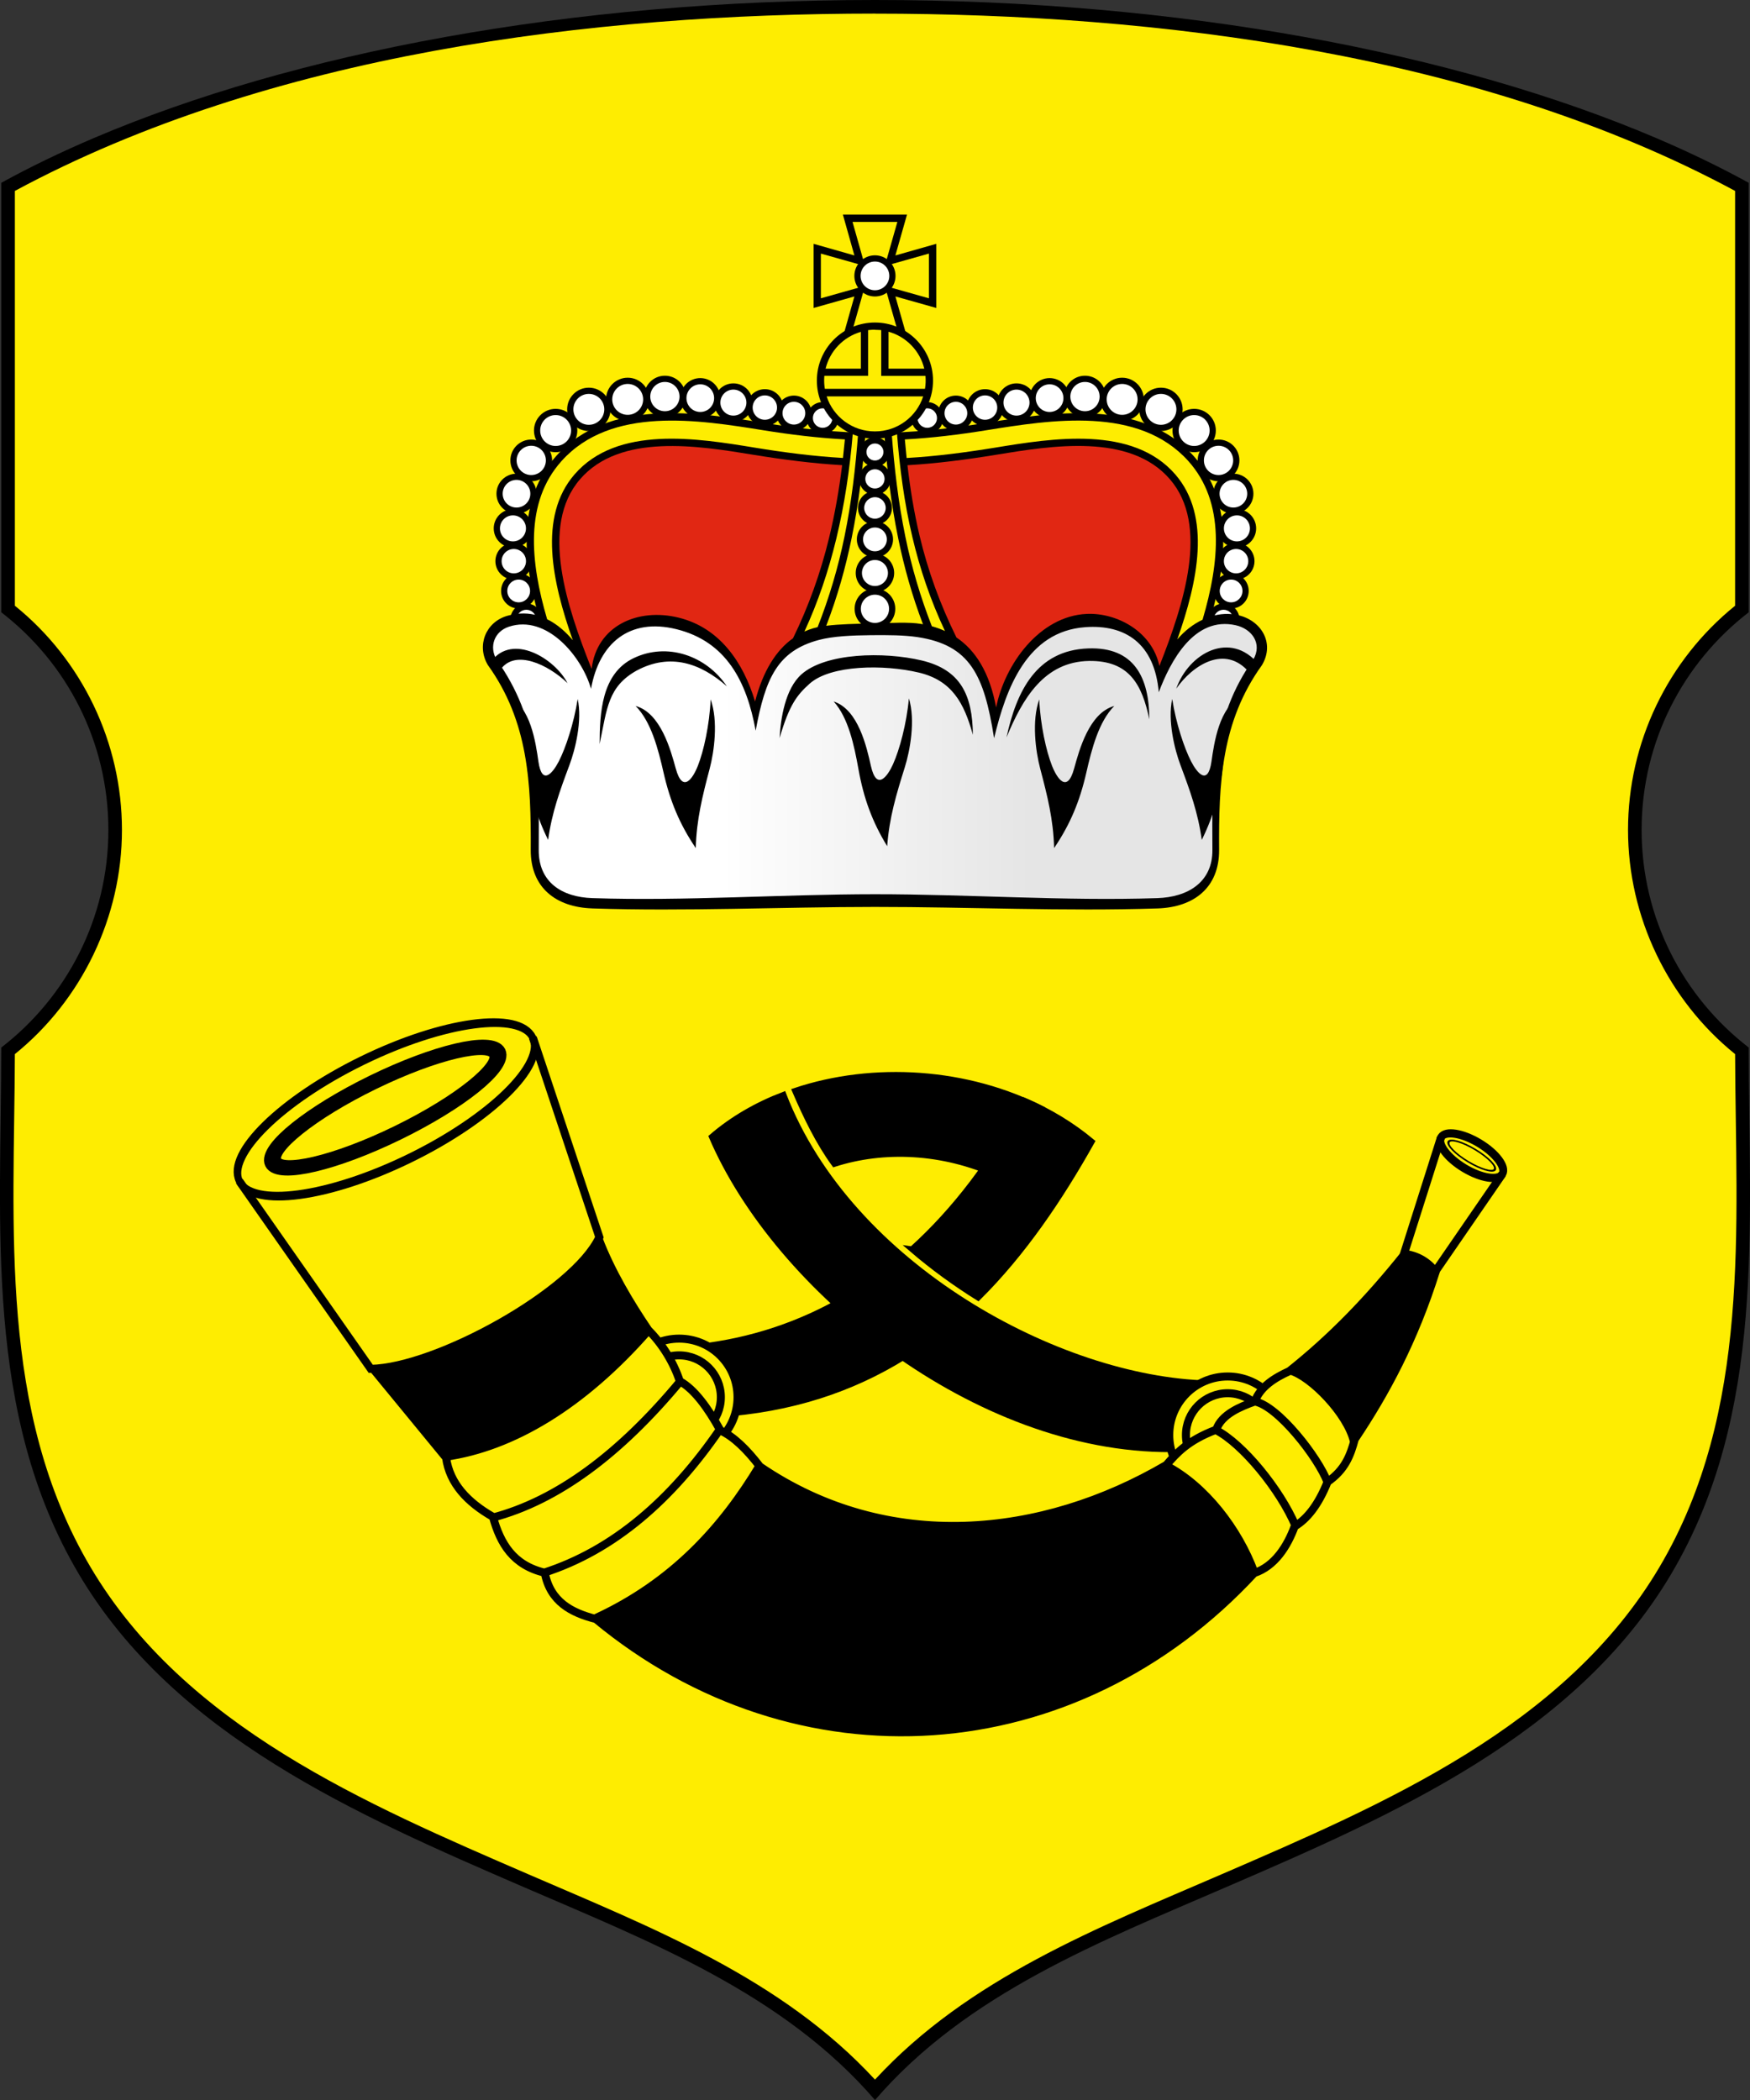 <svg xmlns="http://www.w3.org/2000/svg" viewBox="0 0 300 360"><rect x="0" y="0" width="300" height="360" fill="#333333" stroke="none"/><defs><linearGradient id="0" gradientUnits="userSpaceOnUse" x2="89.92" x1="119.74"><stop stop-color="#e5e5e5"/><stop stop-color="#fff" offset="1"/></linearGradient></defs><g transform="translate(-167.14-552.36)" fill-rule="evenodd"><path fill="#a90000" d="m388.89 724.39c2.935 0 5.315 2.38 5.315 5.315v5.314c0 2.935-2.38 5.315-5.315 5.315h-5.315v-15.944h5.315m0 21.259c5.87 0 10.63-4.76 10.63-10.63v-5.314c0-5.87-4.76-10.63-10.63-10.63h-10.63v26.574h10.63m-21.26-26.574h5.315v26.574h-5.315v-26.574m-10.63 0h5.315v26.574h-5.315l-10.63-16.684v16.684h-5.315v-26.574h5.315l10.63 16.684v-16.684m-79.72 0h15.945v5.315h-10.63v5.315h10.63v5.315h-10.63v5.315h10.63v5.315h-15.945v-26.574m-21.26-0h5.315v21.26h10.63v5.315h-15.945v-26.575m55.808 21.26h5.314c4.402 0 7.972-3.57 7.972-7.972s-3.637-7.957-7.972-7.972h-5.314v5.315h5.314c1.467 0 2.658 1.19 2.658 2.658s-1.19 2.658-2.658 2.658h-5.314v5.315m5.314-26.575c10.272 0 18.602 8.33 18.602 18.602s-8.33 18.602-18.602 18.602-18.602-8.33-18.602-18.602 8.33-18.602 18.602-18.602m0 5.315c7.337 0 13.287 5.95 13.287 13.287 0 7.337-5.95 13.287-13.287 13.287-7.337 0-13.287-5.95-13.287-13.287 0-7.337 5.95-13.287 13.287-13.287"/><path d="m317.14 552.36c52.28 0 99.64 9.05 133.94 23.675 5.643 2.406 10.936 4.967 15.845 7.665v73.62c-11.166 8.599-18.365 22.11-18.365 37.31s7.199 28.709 18.365 37.31c0 30.495 3.01 62.65-13.266 90.2-16.425 27.809-47.876 41.42-76.21 53.679-21.6 9.348-44.526 18.22-60.31 36.545-15.782-18.325-38.709-27.2-60.31-36.545-28.33-12.259-59.781-25.87-76.21-53.679-16.272-27.546-13.266-59.705-13.266-90.2 11.166-8.598 18.365-22.11 18.365-37.31 0-15.196-7.199-28.711-18.365-37.31v-73.62c4.908-2.698 10.202-5.259 15.845-7.665 34.3-14.625 81.66-23.675 133.94-23.675z"/><path fill="#feed01" d="m317.14 554.69c-48.44 0-103.79 6.868-147.45 30.399v71.11c11.571 9.352 18.355 23.489 18.356 38.433 0 14.91-6.865 29.15-18.358 38.435-.095 29.616-2.827 61.2 12.94 87.89 16.194 27.415 47.27 40.666 75.12 52.721 21.13 9.142 43.37 17.807 59.39 35.19 16.01-17.386 38.26-26.05 59.39-35.19 27.857-12.05 58.929-25.305 75.12-52.721 15.767-26.693 13.04-58.27 12.94-87.89-11.492-9.286-18.358-23.525-18.358-38.435 0-14.944 6.785-29.08 18.356-38.433v-71.11c-43.65-23.52-99.01-30.39-147.45-30.39z"/><g transform="matrix(3.077 0 0 3.077 185.84 628.48)"><g stroke="#000"><g stroke-width=".316"><path d="m52.06 37.09l-2.549 3.663c-3.087-1.407-6.377-1.518-9.108-.64-.873-1.199-1.566-2.624-2.191-4.078 4.364-1.465 9.624-1.133 13.848 1.055z"/><path d="m61.2 52.33c-8.28-.211-19.939-6.517-23.625-16.08-1.483.567-2.843 1.35-4 2.346 3.649 8.505 14.721 17.45 25.574 17.41l.752-2.215 1.299-1.457z"/><path d="m32.813 50.3c2.933-.328 5.695-1.238 8.236-2.73 1.159 1.062 2.41 2.06 3.729 2.97-2.789 1.839-6.085 3.086-10.08 3.458l-.423-2.159-1.462-1.539zm11.915-5.439c2.372-2.14 4.485-4.898 6.285-8.273 1.352.583 2.618 1.341 3.741 2.278-1.791 3.192-3.827 6.205-6.337 8.697-1.288-.804-2.53-1.707-3.69-2.702z"/></g><g fill="#feed01" stroke-width=".447"><path d="m31.759 49.841c1.798 0 3.255 1.461 3.255 3.262 0 1.801-1.458 3.261-3.255 3.261s-3.255-1.46-3.255-3.261 1.458-3.262 3.255-3.262zm0 .932c1.284 0 2.325 1.043 2.325 2.33s-1.041 2.33-2.325 2.33-2.325-1.043-2.325-2.33 1.041-2.33 2.325-2.33z"/><path d="m62.32 51.95c1.797 0 3.255 1.461 3.255 3.262 0 1.801-1.458 3.261-3.255 3.261-1.798 0-3.255-1.46-3.255-3.261s1.458-3.262 3.255-3.262zm0 .932c1.284 0 2.325 1.043 2.325 2.33s-1.041 2.33-2.325 2.33-2.325-1.043-2.325-2.33 1.041-2.33 2.325-2.33z"/></g></g><g fill-rule="nonzero"><path d="m29.961 49.37c-1.046-1.548-2.01-3.174-2.699-4.917-1.052 1.923-3.391 3.235-5.167 4.402-2.458 1.615-5.42 2.581-7.325 2.693l3.988 4.802c4.463-.642 8.31-3.682 11.202-6.98m43.866-3.234c-.388-.511-.976-.856-1.614-.935-.998 1.247-2.01 2.403-3.064 3.478-1.02 1.041-2.08 2.01-3.204 2.912 1.484.536 2.967 2.293 3.424 3.769.85-1.274 1.665-2.634 2.419-4.152.75-1.511 1.439-3.179 2.04-5.073m-14.96 10.848c-6.934 4.141-15.676 4.888-22.621.063-2.204 3.636-5.159 6.584-9.04 8.396 11.298 9.416 26.984 7.818 36.521-2.576-.874-2.352-2.592-4.692-4.861-5.882"/><path fill="#feed01" d="m36.15 56.937c-.575-.742-1.27-1.53-2.14-1.927-.554-.985-1.254-2.194-2.27-2.751-.346-1.041-.916-1.999-1.681-2.785-2.901 3.304-6.746 6.336-11.211 7 .215 1.497 1.349 2.532 2.6 3.241.419 1.556 1.247 2.721 2.886 3.101.271 1.445 1.378 2.27 2.777 2.512 3.887-1.805 6.839-4.754 9.04-8.395m33.14-1.353c-.324-1.4-1.964-3.436-3.472-3.891-.78.343-1.624.859-1.928 1.703-.799.281-1.854.682-2.147 1.57-1.134.402-1.991 1-2.748 1.921 2.266 1.214 3.984 3.55 4.865 5.913.96-.353 1.822-1.623 2.135-2.548.912-.545 1.446-1.524 1.835-2.48.795-.554 1.203-1.275 1.461-2.189"/></g><g fill="none" stroke="#000"><g stroke-width=".447"><path d="m65.805 51.617c1.175.331 3.197 2.429 3.548 3.951m-5.54-2.23c1.303.23 3.561 3.136 4.073 4.51m-6.22-2.914c1.487.761 3.569 3.303 4.435 5.339m-7.245-3.377c2.2 1.133 4.066 3.567 4.953 5.98m8.379-17.755c-2.01 2.517-4.077 4.66-6.433 6.531-.829.377-1.624.875-1.922 1.69-.794.285-1.862.715-2.148 1.571-1.587.593-2.228 1.326-2.779 1.966-6.913 4.058-15.524 4.952-22.645.089-.737-.964-1.475-1.678-2.202-2.01-.703-1.271-1.456-2.303-2.262-2.745-.342-1.036-.97-2.069-1.755-2.853-1.012-1.495-2.065-3.248-2.76-5.059m46.642 1.771c-1.216 3.868-2.798 6.793-4.523 9.372-.246.912-.54 1.698-1.516 2.378-.518 1.289-1.138 2.065-1.834 2.481-.404 1.104-1.11 2.221-2.253 2.597-10.02 10.823-25.493 11.826-36.677 2.562-1.363-.348-2.542-.962-2.849-2.579-1.764-.417-2.475-1.624-2.885-3.112-1.411-.808-2.413-1.853-2.613-3.298l-4.115-5.01m4.093 4.959c3.681-.524 7.615-2.827 11.307-7.05m-8.724 10.45c3.662-.956 7.149-3.586 10.492-7.61m-7.619 10.678c3.946-1.269 7.154-4.113 9.813-7.98m-6.883 10.489c4.332-2.01 7.06-5.088 9.106-8.483"/><path d="m77.62 40.674l-3.733 5.426c-.427-.568-1.066-.917-1.745-.979l2.065-6.501"/></g><ellipse ry=".543" rx="1.427" transform="matrix(1.195.72-.768 1.281 75.917 39.646)" cy="0" cx="0" stroke-width=".31"/><ellipse ry=".543" rx="1.427" transform="matrix(.901.542-.371.619 75.917 39.646)" cy="0" cx="0" stroke-width=".12"/><path d="m23.61 33.07l3.705 11.12c-1.416 3.03-9.08 7.269-12.735 7.335l-7.325-10.462" stroke-width=".447"/><ellipse ry="3.371" rx="12.691" transform="matrix(.644-.315.393.806 15.432 37.07)" cy="0" cx="0" stroke-width=".558"/><ellipse ry="3.371" rx="12.691" transform="matrix(.492-.24.203.418 15.385 36.97)" cy="0" cx="0" stroke-width="1.774"/></g></g><g transform="matrix(1.779 0 0 1.779 130.78 386.55)"><g><g><circle cy="133.49" cx="99.71" r="1.539"/><circle cy="152.9" cx="71.16" r="1.539"/><circle cy="133.02" cx="96.94" r="1.696"/><circle cy="147.28" cx="69.95" r="1.774"/><circle cy="150.15" cx="70.42" r="1.696"/><circle cy="132.48" cx="94.14" r="1.774"/><circle cy="144.12" cx="69.868" r="1.853"/><circle cy="132" cx="91.11" r="1.853"/><circle cy="140.78" cx="70.21" r="1.931"/><circle cy="131.57" cx="87.92" r="1.931"/><circle cy="137.57" cx="71.63" r="2.01"/><circle cy="131.42" cx="84.51" r="2.01"/><circle cy="134.69" cx="73.982" r="2.088"/><circle cy="131.69" cx="80.924" r="2.088"/><circle cy="132.65" cx="77.18" r="2.088"/></g><g fill="#fff"><circle cy="133.49" cx="99.71" r=".94"/><circle cy="152.9" cx="71.16" r=".94"/><circle cy="133.02" cx="96.94" r="1.097"/><circle cy="147.28" cx="69.95" r="1.175"/><circle cy="150.15" cx="70.42" r="1.097"/><circle cy="132.48" cx="94.14" r="1.175"/><circle cy="144.12" cx="69.868" r="1.254"/><circle cy="132" cx="91.11" r="1.254"/><circle cy="140.78" cx="70.21" r="1.333"/><circle cy="131.57" cx="87.92" r="1.333"/><circle cy="137.57" cx="71.63" r="1.411"/><circle cy="131.42" cx="84.51" r="1.411"/><circle cy="134.69" cx="73.982" r="1.489"/><circle cy="131.69" cx="80.924" r="1.489"/><circle cy="132.65" cx="77.18" r="1.489"/></g></g><g><g><circle cy="133.49" cx="109.79" r="1.539"/><circle cy="152.9" cx="138.34" r="1.539"/><circle cy="133.02" cx="112.55" r="1.696"/><circle cy="147.28" cx="139.55" r="1.774"/><circle cy="150.15" cx="139.07" r="1.696"/><circle cy="132.48" cx="115.36" r="1.774"/><circle cy="144.12" cx="139.63" r="1.853"/><circle cy="132" cx="118.39" r="1.853"/><circle cy="140.78" cx="139.29" r="1.931"/><circle cy="131.57" cx="121.58" r="1.931"/><circle cy="137.57" cx="137.86" r="2.01"/><circle cy="131.42" cx="124.99" r="2.01"/><circle cy="134.69" cx="135.51" r="2.088"/><circle cy="131.69" cx="128.57" r="2.088"/><circle cy="132.65" cx="132.31" r="2.088"/></g><g fill="#fff"><circle cy="133.49" cx="109.79" r=".94"/><circle cy="152.9" cx="138.34" r=".94"/><circle cy="133.02" cx="112.55" r="1.097"/><circle cy="147.28" cx="139.55" r="1.175"/><circle cy="150.15" cx="139.07" r="1.097"/><circle cy="132.48" cx="115.36" r="1.175"/><circle cy="144.12" cx="139.63" r="1.254"/><circle cy="132" cx="118.39" r="1.254"/><circle cy="140.78" cx="139.29" r="1.333"/><circle cy="131.57" cx="121.58" r="1.333"/><circle cy="137.57" cx="137.86" r="1.411"/><circle cy="131.42" cx="124.99" r="1.411"/><circle cy="134.69" cx="135.51" r="1.489"/><circle cy="131.69" cx="128.57" r="1.489"/><circle cy="132.65" cx="132.31" r="1.489"/></g></g><g fill-rule="nonzero"><path fill="#000" d="m77.5 180.74c-3.474-.115-5.94-1.989-5.918-5.641.037-6.413-.225-12.369-4.118-17.789l-.013-.019-.012-.02c-1.089-1.852-.212-4.128 1.9-4.731 1.089-.311 2.089-.277 2.997-0-1.557-5.525-2-11.278 1.697-15.39 5.04-5.607 13.651-4.223 20.11-3.183 3.479.56 6.982.94 10.509.95 3.592.011 7.159-.38 10.702-.95 6.463-1.04 15.07-2.424 20.11 3.183 3.711 4.126 3.251 9.903 1.681 15.445.845-.255 1.725-.31 2.586-.117 2.241.504 3.569 2.683 2.327 4.795l-.012.02-.013.019c-3.925 5.466-4.154 11.367-4.118 17.789.022 3.652-2.444 5.526-5.918 5.641-9 .297-18.224-.148-27.25-.145-9.03.003-18.247.442-27.25.145"/><path fill="#feed01" d="m136.32 152.92c1.631-5.515 2.224-11.289-1.377-15.293-4.788-5.323-13.179-3.974-19.481-2.96-2.597.418-5.207.74-7.831.881.051.597.109 1.194.172 1.79 2.861-.163 5.702-.538 8.536-1 5.491-.9 13.247-2.172 17.362 2.593 3.494 4.046 2.154 10.324.183 15.89.692-.818 1.53-1.473 2.435-1.899m-34.466-17.376c-2.62-.142-5.228-.46-7.821-.877-6.301-1.013-14.692-2.363-19.481 2.96-3.591 3.993-3.01 9.747-1.39 15.248.942.463 1.769 1.184 2.475 2.02-1.986-5.585-3.354-11.903.156-15.967 4.115-4.766 11.871-3.494 17.362-2.593 2.826.463 5.661.834 8.514.998.068-.596.129-1.192.184-1.79"/><g fill="#e12713"><path d="m112.6 154.63c1.838 1.239 3.197 3.359 3.828 6.751.828-4.169 4.181-8.815 8.733-9.02 2.897-.129 6.297 1.69 7 5.02 2.357-5.973 4.845-13.554 1.01-17.999-3.858-4.468-11.387-3.233-16.717-2.359-2.845.466-5.699.842-8.571 1.01.264 2.272.632 4.529 1.161 6.764.816 3.446 2.01 6.692 3.558 9.831"/><path d="m101.59 138.03c-2.863-.167-5.707-.539-8.543-1-5.33-.874-12.86-2.109-16.717 2.359-3.899 4.515-1.271 12.265 1.117 18.28.502-4.189 4.465-5.913 8.389-4.947 3.956.973 6.232 4.319 7.362 8.08.764-2.934 2.02-4.931 3.657-6.094 1.509-3.092 2.657-6.301 3.477-9.68.56-2.308.966-4.642 1.258-6.991"/></g><g fill="#feed01"><path d="m101.01 145.18c-.742 3.055-1.738 6.03-3.055 8.88.266-.12.539-.222.82-.307.141-.042.292-.081.452-.116 1.112-2.83 1.973-5.725 2.589-8.729.679-3.309 1.068-6.658 1.321-10.02-.171-.006-.343-.012-.514-.019-.287 3.484-.795 6.945-1.612 10.313m5.347-10.291c.253 3.363.642 6.711 1.321 10.02.61 2.973 1.46 5.839 2.554 8.64.438.122.861.274 1.266.459-1.418-3.01-2.424-6.02-3.143-9.06-.781-3.298-1.224-6.638-1.49-10.08-.17.007-.339.013-.509.018"/><path d="m109.38 153.36c-1.045-2.732-1.818-5.496-2.393-8.303-.681-3.318-1.085-6.692-1.339-10.143-.333.006-.666.008-.999.007-.269-0-.537-.004-.806-.008-.254 3.452-.659 6.826-1.339 10.144-.586 2.857-1.376 5.669-2.449 8.45 1.258-.163 2.843-.19 4.407-.226 1.792-.042 3.555-.159 4.763.051.052.009.104.019.156.029"/></g><path fill="url(#0)" d="m77.53 179.75c8.992.297 18.206-.373 27.22-.376 9.02-.003 18.231.673 27.22.376 2.936-.097 5.318-1.534 5.299-4.641-.043-6.637-.099-12.711 3.944-18.354.882-1.522-.123-2.947-1.696-3.301-3.993-.898-6.286 3.444-7.416 6.458-.409-4.714-3.243-6.55-7.08-6.273-5.617.407-7.635 5.882-8.789 10.702-.96-6.112-2.335-8.979-7.375-9.744-1.28-.194-2.884-.202-4.493-.186-1.824.018-3.654.095-5.03.464-3.948 1.062-5.138 3.641-6.078 8.74-.857-4.734-2.829-8.59-7.63-9.779-4.526-1.121-7.449 1.338-8.235 5.744-.878-3.1-4.262-7.199-7.921-5.982-1.398.465-1.913 1.912-1.192 3.157 4.15 5.793 4.118 11.566 4.074 18.354-.019 3.107 2.233 4.544 5.169 4.641"/><g fill="#000"><path d="m85.56 167.27c.662 2.417 1.638.964 2.126-.27.559-1.414 1.125-3.949 1.231-6.4.746 2.075.342 5.03-.091 6.666-.693 2.631-1.269 4.904-1.342 7.66-1.552-2.29-2.475-4.51-3.105-7.276-.522-2.292-1.199-4.911-2.692-6.416 2.409.659 3.376 4.227 3.872 6.04"/><path d="m104.36 167.01c.55 2.445 1.592 1.038 2.136-.172.623-1.387 1.306-3.893 1.525-6.337.649 2.107.11 5.04-.398 6.654-.814 2.596-1.493 4.84-1.694 7.59-1.445-2.359-2.265-4.619-2.766-7.412-.416-2.314-.971-4.961-2.393-6.534 2.376.769 3.178 4.379 3.59 6.209"/><path d="m72.32 166.58c.345 2.393 1.393 1.11 1.971-.019.662-1.293 1.452-3.661 1.813-6 .458 2.074-.228 4.861-.799 6.383-.916 2.445-1.686 4.56-2.049 7.196-1.172-2.372-1.776-4.606-2.054-7.33-.23-2.258-.567-4.846-1.769-6.458 2.13.904 2.63 4.436 2.888 6.228"/><path d="m123.94 167.27c-.662 2.417-1.638.964-2.126-.27-.559-1.414-1.125-3.949-1.231-6.4-.746 2.075-.342 5.03.091 6.666.693 2.631 1.269 4.904 1.342 7.66 1.552-2.29 2.475-4.51 3.105-7.276.522-2.292 1.199-4.911 2.692-6.416-2.409.659-3.376 4.227-3.872 6.04"/><path d="m137.18 166.58c-.345 2.393-1.393 1.11-1.971-.019-.662-1.293-1.452-3.661-1.813-6-.458 2.074.228 4.861.799 6.383.916 2.445 1.686 4.56 2.049 7.196 1.172-2.372 1.776-4.606 2.054-7.33.23-2.258.567-4.846 1.769-6.458-2.13.904-2.63 4.436-2.888 6.228"/><path d="m67.768 156.94c2.07-2.761 6.132-.274 7.359 2.093-1.92-1.835-5.01-3.237-6.403-1.376l-.956-.717m10.452 7.964c.014-2.949.164-6.776 3.265-8.274 3.228-1.561 7.01-.255 8.994 2.707-2.538-2.234-5.452-3.235-8.663-1.53h-.002c-2.792 1.549-2.874 3.628-3.594 7.097m30.76-6.889c-3.386-.804-8.483-.741-10.515 1.061l-.009.008c-1.228 1.104-1.964 2.046-2.895 5.244.106-1.909.544-4.742 2.101-6.137l.002-.002.009-.008c2.333-2.068 7.921-2.203 11.584-1.333 3.756.892 4.895 3.341 4.93 7.163-.844-3.068-2.02-5.239-5.206-5.996m8.446 6.254c.973-4.505 2.912-8.396 7.865-8.582 4.418-.166 5.899 2.788 5.896 6.83-.692-3.357-1.951-5.672-5.792-5.622-4.352.056-6.436 3.664-7.969 7.374m16.353-4.697c1.207-3.431 5.214-5.654 7.942-2.359l-.923.764c-2.324-2.715-5.452-.667-7.02 1.595"/></g></g><g><circle cy="151.87" cx="104.75" r="1.96"/><circle cy="148.42" cx="104.75" r="1.852"/><circle cy="145.18" cx="104.75" r="1.744"/><circle cy="142.15" cx="104.75" r="1.635"/><circle cy="139.35" cx="104.75" r="1.528"/><circle cy="136.76" cx="104.75" r="1.419"/><g fill="#fff"><circle cy="151.87" cx="104.75" r="1.361"/><circle cy="136.76" cx="104.75" r=".82"/><circle cy="148.42" cx="104.75" r="1.253"/><circle cy="145.18" cx="104.75" r="1.145"/><circle cy="139.35" cx="104.75" r=".928"/><circle cy="142.15" cx="104.75" r="1.037"/></g></g><g><g fill-rule="nonzero"><path d="m102.77 117.82l-1.11-3.94h6.18l-1.12 3.94 3.94-1.12v6.18l-3.94-1.11 1.12 3.93h-6.18l1.11-3.93-3.93 1.11v-6.18z"/><path fill="#feed01" d="m99.54 117.64v4.31l4.25-1.2-1.2 4.25h4.32l-1.21-4.25 4.25 1.2v-4.31l-4.25 1.2 1.21-4.25h-4.32l1.2 4.25z"/></g><circle cy="129.88" cx="104.75" r="5.597"/><g fill="#feed01"><path d="m104.8 124.99h.014.014.002c.028 0 .056 0.0.084.002h.014.014c.029 0.0.057.002.086.004h.014.014.014c.033.002.067.005.1.007l.014 0.0.014 0.0.014 0.0.071.007.014.002.014 0.0.014.002.029.004v4.407h4.266v.001c.037.415.021.836-.048 1.247h-9.65c-.014-.082-.025-.165-.035-.246v-0c-.038-.334-.042-.673-.011-1.01h4.219v-4.4c.029-.004.059-.008.088-.011h0c.087-.001.171-.018.25-.022h0c.119-.008.239-.011.359-.001"/><path d="m106.06 125.17c1.699.472 3.03 1.839 3.444 3.561h-3.444v-3.561m3.341 6.229c-.638 1.96-2.48 3.378-4.653 3.378s-4.02-1.418-4.653-3.378h9.306m-9.408-2.668c.413-1.707 1.72-3.064 3.398-3.548v3.548h-3.398"/></g><circle cy="119.79" cx="104.75" r="1.983"/><circle cy="119.79" cx="104.75" r="1.384" fill="#fff"/></g></g></g></svg>